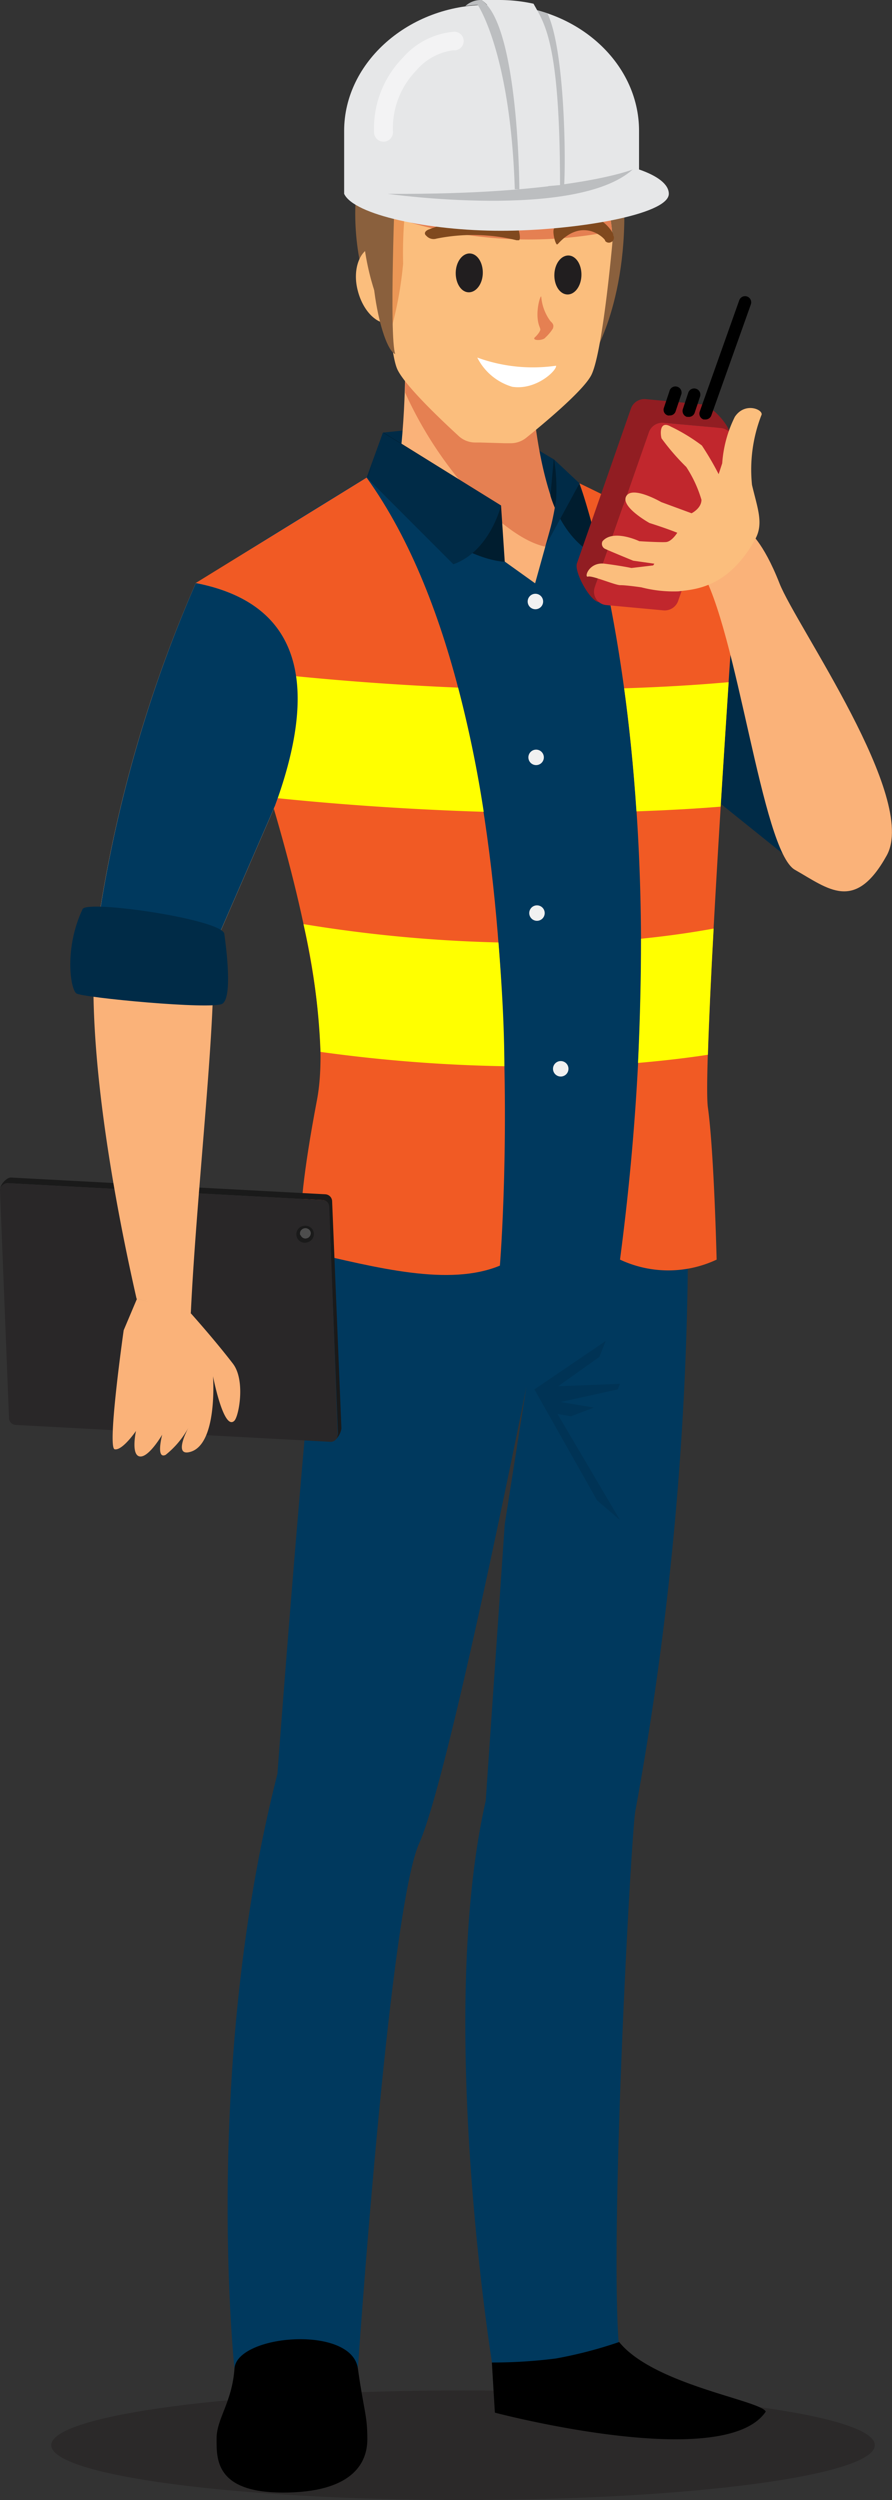 <svg xmlns="http://www.w3.org/2000/svg" viewBox="0 0 62.31 174.52"><rect x="0" y="0" width="62.31" height="174.52" fill="#333333" stroke="none"/><defs><style>.cls-1{opacity:0.5;}.cls-2{fill:#231f20;}.cls-3{fill:#002b47;}.cls-4{fill:#00395e;}.cls-5{fill:#c3c0e0;}.cls-6{fill:#fab279;}.cls-7{fill:#e58052;}.cls-8{fill:#001d2f;}.cls-9{fill:#f1f1f1;}.cls-10{fill:#292728;}.cls-11{opacity:0.1;}.cls-12{fill:#8a603d;}.cls-13{fill:#fbbe7d;}.cls-14{fill:#eb9756;}.cls-15{fill:#211e1f;}.cls-16{fill:#80491e;}.cls-17{fill:#9c7758;}.cls-18{fill:#fff;}.cls-19{fill:#bc842c;}.cls-20{fill:#e6e7e8;}.cls-21{fill:#bcbec0;}.cls-22{fill:#f15a24;}.cls-23{fill:#ff0;}.cls-24{fill:#911d22;}.cls-25{fill:#c1272d;}.cls-26{fill:#1a1a1a;}.cls-27{fill:#4d4d4d;}</style></defs><g id="Layer_2" data-name="Layer 2"><g id="Layer_1-2" data-name="Layer 1"><g class="cls-1"><path class="cls-2" d="M3.58,170.69c0,2.12,12.88,3.83,28.77,3.83s28.76-1.71,28.76-3.83-12.88-3.82-28.76-3.82S3.58,168.58,3.58,170.69Z"/></g><path class="cls-3" d="M55.66,60.38l-7.47-6S44,38.27,51.57,39.63L61.4,55.21S63.48,62.75,55.66,60.38Z"/><path class="cls-4" d="M47.92,78.05a223.9,223.9,0,0,1-3.54,48.38c-.3,1.55-2,32.82-1,38.57h-9s-3.9-24.09-.45-39.29l1.33-19.32,1.51-9.58S31.38,124,29.28,128.68,25,165.34,25,165.34l-8.62,0s-2.25-20.94,3-41.51c0,0,2.82-38.06,4.32-45.29Z"/><path d="M34.36,164.92a35.18,35.18,0,0,0,4.47-.28,30.2,30.2,0,0,0,4.42-1.15c2.43,3,9.93,4.08,10.24,4.86-2.91,4.3-18.92.07-18.92.07S34.49,167.13,34.36,164.92Z"/><path class="cls-5" d="M46.46,59.88,46,62.1l.78.88v3.1l1.52-.39a55.73,55.73,0,0,0,1.74-11.32c0-4.7-.24-8.72-.24-8.72L45.66,55.78l-.3,2.11Z"/><polygon class="cls-3" points="26.75 30.2 31.04 29.75 36.19 30.58 38.71 32.08 38.38 35.29 35.06 33.24 30.85 32.55 25.57 33.44 26.75 30.2"/><path class="cls-6" d="M28.3,26s0,7.75-1.55,11,10.19,6.76,10.19,6.76,5-3.21,2.88-6.2-2.55-9-2.55-9Z"/><path class="cls-7" d="M34,35.61c1.13,1,2.75,2.36,4.31,2.59.66.1,1.06-.36,1.31-1-1.92-3.08-2.34-8.65-2.34-8.65L28.3,26s0,.55,0,1.41A27.68,27.68,0,0,0,34,35.61Z"/><path class="cls-4" d="M51.45,39.39c-.55-.51-12.07-5.87-12.07-5.87l-2,7.2-11-7.87S15.24,39.6,14.56,40.28c-.43.43,2.93,9.57,5.42,16.15,1.42,3.75,1.29,2.78,2.56,6.66s.55,13.52.55,13.52L42.2,79.49l5.64-1,.68-7.08L49.9,47.25S52,39.9,51.45,39.39Z"/><path class="cls-5" d="M24.31,75.61a42.09,42.09,0,0,0,5.77-4.1c1.43-1.42.17-3.23-.44-4.75-.52-1.29-1-2.6-1.54-3.89-1.11-2.73-2.26-5.44-3.37-8.17-.9-2.23-1.57-4.68-2.69-6.81-1.27-2.43-4.26-3.42-6.71-4.35,1.08,3.35,3,8.65,4.65,12.89,1.42,3.75,1.29,2.78,2.56,6.66,1.17,3.56.66,11.92.56,13.32Z"/><path class="cls-8" d="M35,35.29l.26,3.93c-4-.3-9.6-5.88-9.6-5.88l1.14-3.14Z"/><path class="cls-9" d="M37.4,41.45a.54.54,0,0,0,0,1.08.54.54,0,0,0,0-1.08Z"/><path class="cls-9" d="M37.45,52.33a.54.54,0,0,0-.54.54.54.54,0,0,0,1.08,0A.54.54,0,0,0,37.45,52.33Z"/><path class="cls-9" d="M37.51,63.2a.54.54,0,0,0,0,1.08.54.54,0,0,0,0-1.08Z"/><path class="cls-9" d="M39.17,74.07a.54.54,0,0,0-.54.54.54.54,0,0,0,1.08,0A.54.54,0,0,0,39.17,74.07Z"/><polygon class="cls-10" points="32.2 81.03 31.2 81.01 31.27 77.38 32.27 77.5 32.2 81.03"/><polygon class="cls-10" points="45.06 81.48 44.07 81.39 44.35 78.18 45.34 78.14 45.06 81.48"/><polygon class="cls-10" points="26.67 79.43 25.55 79.29 25.65 76.8 26.66 77.06 26.67 79.43"/><g class="cls-11"><polygon points="37.33 96.99 42.31 93.61 41.87 94.72 38.99 96.77 43.31 96.6 43.15 96.99 39.16 97.87 41.48 98.26 39.88 98.87 38.94 98.7 43.31 106.11 41.71 104.74 37.33 96.99"/></g><path class="cls-3" d="M26.75,30.2,35,35.29s-.77,3.19-3.33,4.1l-6-6Z"/><path class="cls-8" d="M38.45,34.6s1,3.7,4,4.46l-2-5.32-1.77-1.66Z"/><path class="cls-3" d="M40.48,33.74,38.1,38.12a20.43,20.43,0,0,0,.75-3.27,13.26,13.26,0,0,0-.14-2.77Z"/><path d="M25,165.34c-.43-3.06-8.45-2.38-8.62,0s-1.25,3.49-1.25,4.88S15,174,19.77,174s5.89-2,5.89-3.72S25.43,168.4,25,165.34Z"/><path class="cls-12" d="M24.86,16.16c.24,3.36,1.37,6,2.52,5.94s1.89-2.87,1.65-6.23-1.36-6-2.51-5.94S24.62,12.8,24.86,16.16Z"/><path class="cls-13" d="M25,20.32c.38,1.46,1.43,2.46,2.36,2.22s1.36-1.61,1-3.08S26.89,17,26,17.24,24.6,18.85,25,20.32Z"/><path class="cls-12" d="M43.37,11.2c1.09,8.63-1.82,13.4-1.82,13.4s-3.84-6.85-4.09-11.15.53-5.1,2.7-5.26S43.37,11.2,43.37,11.2Z"/><path class="cls-12" d="M25.71,10.5C24,19,28,24.1,28,24.1s4.69-6.52,5.22-10.79-.29-5.14-2.72-5.49S25.71,10.5,25.71,10.5Z"/><path class="cls-13" d="M35.1,8.67c7.46.24,7.68,7.25,7.68,8.1v.15c-.07.78-.74,8-1.51,9.33-.63,1.12-3.36,3.38-4.51,4.31a1.74,1.74,0,0,1-1.16.38h-.36l-1.72-.05-.36,0A1.71,1.71,0,0,1,32,30.4c-1.09-1-3.67-3.43-4.23-4.59-.68-1.4-.88-8.62-.9-9.4v-.15C27,15.41,27.64,8.43,35.1,8.67Z"/><path class="cls-7" d="M42.75,16.14c-.15-2-1.17-7.26-7.65-7.47-5.9-.19-7.56,4.13-8,6.36A29.5,29.5,0,0,0,42.75,16.14Z"/><path class="cls-14" d="M35.1,8.67a7.24,7.24,0,0,0-6.58,2.94h0l-.06.1-.14.2h0a9.92,9.92,0,0,0-1.42,4.36v.15c0,.44.08,2.92.26,5.26a15.87,15.87,0,0,1,0,1.89,26.4,26.4,0,0,0,1-5.17,29.52,29.52,0,0,1,.49-6.15c2.36-.46,4.89-.8,6.82.37.86.52,2.11,1,3,1.48a5.53,5.53,0,0,0,2.81,1.09,12.72,12.72,0,0,1,1.45.19C42.3,13.06,40.85,8.85,35.1,8.67Z"/><path class="cls-15" d="M39.79,17.84c-.52-.07-1,.47-1.06,1.22s.3,1.41.82,1.49,1-.47,1.06-1.22S40.31,17.92,39.79,17.84Z"/><path class="cls-15" d="M32.9,17.7c-.52-.08-1,.47-1.06,1.21s.3,1.42.82,1.49,1-.47,1.06-1.21S33.42,17.78,32.9,17.7Z"/><path class="cls-16" d="M30,16a9.81,9.81,0,0,1,6-.33c.23.06.43,1.09.24,1.1l-.16,0a12.84,12.84,0,0,0-5.6-.11.68.68,0,0,1-.7-.2C29.58,16.3,29.7,16.1,30,16Z"/><path class="cls-16" d="M42.82,16.4c.22.08-1.43-2.82-4.1-.47-.18.18.09,1.22.21,1.13A.38.38,0,0,0,39,17c1.83-2,3.44-.15,3.26-.2a.33.33,0,0,0,.43.1A.33.33,0,0,0,42.82,16.4Z"/><path class="cls-12" d="M28.61,6.9A7.2,7.2,0,0,1,32,4.09a7.42,7.42,0,0,1,2-.61,7.05,7.05,0,0,1,4.28,1.09c1.3.75,2.46,1.72,3.71,2.55a3.06,3.06,0,0,0,.73.4,19,19,0,0,1,.75,6.22c-.2.06-.41.12-.64.17,0,0-2.17.25-3.25-.66A13.21,13.21,0,0,0,35,10.92a7.06,7.06,0,0,0-5,.34,1.28,1.28,0,0,1-.91.22.92.92,0,0,1-.42-.36A3.9,3.9,0,0,1,28.61,6.9Z"/><path class="cls-17" d="M31.39,4.39l.61-.3a7.42,7.42,0,0,1,2-.61,7.05,7.05,0,0,1,4.28,1.09c1.3.75,2.46,1.72,3.71,2.55a3.06,3.06,0,0,0,.73.4,22.72,22.72,0,0,1,.75,4.17,10.4,10.4,0,0,1-4.89-1.23,24,24,0,0,0-4.5-1.89,6.65,6.65,0,0,1-2.63-1C30.45,6.68,30.94,5.42,31.39,4.39Z"/><path class="cls-12" d="M27.61,24.72c-.44-1.17,0-12.09,0-12.09s-1.12,3.26-1.16,3.31C25.35,17.64,26.53,24.25,27.61,24.72Z"/><path class="cls-18" d="M35.78,27c1.7.26,3.15-1.18,3.06-1.47l0,0a11.33,11.33,0,0,1-5.5-.57A4,4,0,0,0,35.78,27Z"/><path class="cls-7" d="M37.67,22.76c.1.28.1.23,0,.43a1.89,1.89,0,0,1-.32.37c-.2.24.6.23.75,0a3.11,3.11,0,0,0,.52-.62c.09-.25,0-.36-.17-.52a3.31,3.31,0,0,1-.64-1.7C37.78,20.49,37.33,21.83,37.67,22.76Z"/><path class="cls-19" d="M38.87,13.53C38.87,3.45,37.77,2,37,.6A11.16,11.16,0,0,0,34.69.34h-.6c-.24,0-.48,0-.72,0C33.61.59,36,1.45,36,13.53Z"/><path class="cls-20" d="M44.64,11.83V9.13c0-4.83-4.48-8.79-10-8.79h-.6c-5.47,0-10,4-10,8.79V12.6c0,.29,0,.9,0,.93C24.72,15,29.93,16.11,35,16.11S46.72,15,46.72,13.53C46.72,12.86,45.92,12.27,44.64,11.83Z"/><path class="cls-21" d="M44.2,11.83s-4.44,1.79-17.12,1.7C27.08,13.53,40.22,15.39,44.2,11.83Z"/><path class="cls-21" d="M38.24.93a11.89,11.89,0,0,0-2.1-.48c.17.42.32.83.47,1.2a18.06,18.06,0,0,1,1,4.7c.33,2.46.6,4.78.72,7.18l1.06-.26C39.55,11.19,39.45,3.45,38.24.93Z"/><path class="cls-20" d="M39.12,12.92C39.12,2.84,38,1.61,37.27.26A11.16,11.16,0,0,0,34.94,0h-.6c-.24,0-.48,0-.71,0,.24.22,2.43,1,2.64,13.16Z"/><path class="cls-21" d="M33.63,0a1.6,1.6,0,0,0-1.12.42s.57-.08.86-.08c0,0,2.29,3.33,2.59,12.87h.32S36.24,1.73,33.63,0Z"/><path class="cls-22" d="M25.61,33.34,13.67,40.7s10.45,25.71,8.47,36.1-.77,10.55-.77,10.55c5,1.16,10,2.47,13.55,1C34.92,88.36,38.05,50.64,25.61,33.34Z"/><path class="cls-23" d="M21.2,64.51a47.63,47.63,0,0,1,1.19,8.92,106.52,106.52,0,0,0,12.84,1c0-2.67-.17-5.59-.41-8.64A97.79,97.79,0,0,1,21.2,64.51Z"/><path class="cls-22" d="M40.48,33.74s7.35,19.95,2.83,54.19a7.94,7.94,0,0,0,6.75,0s-.18-7.54-.61-10.61,2-37.93,2-37.93S45.19,36,40.48,33.74Z"/><path class="cls-23" d="M15.92,46.67c.91,2.53,2,5.67,3,9,3.78.4,9,.82,14.87,1A83.78,83.78,0,0,0,32,48C24.78,47.7,18.89,47.05,15.92,46.67Z"/><path class="cls-23" d="M50.9,47.62c-2.45.22-4.9.35-7.3.43.35,2.54.65,5.42.86,8.59,1.94-.07,3.91-.17,5.88-.33C50.53,53.23,50.73,50.23,50.9,47.62Z"/><path class="cls-23" d="M49.85,64.82c-1.69.31-3.39.54-5.07.71q0,4.09-.21,8.67c1.61-.14,3.24-.32,4.88-.57C49.52,71.34,49.66,68.24,49.85,64.82Z"/><path class="cls-6" d="M52.29,37.09s1,.67,2.16,3.63,9.71,15,7.49,19-4.08,2.32-6.41,1-4-16.77-6.6-21Z"/><path class="cls-24" d="M46.34,29.51l3.43.31,1.19.62c.21-.58-1.27-2.15-1.88-2.21l-4-.37a1,1,0,0,0-1,.64L40.3,39.33c-.2.59.91,2.64,1.53,2.7l-.17-1.38,3.69-10.51A1,1,0,0,1,46.34,29.51Z"/><path class="cls-25" d="M50.32,29.88l-.55-.06-3.43-.31a1,1,0,0,0-1,.63L41.66,40.65l-.11.33a.94.94,0,0,0,.81,1.26l4,.37a1,1,0,0,0,1-.63l3.8-10.84A.94.94,0,0,0,50.32,29.88Z"/><path d="M49.24,29.28l-.1,0a.43.43,0,0,1-.26-.55l2.76-7.77a.43.43,0,1,1,.81.29L49.69,29A.43.43,0,0,1,49.24,29.28Z"/><path d="M46.75,29a.16.16,0,0,1-.1,0,.41.41,0,0,1-.27-.54l.38-1.14a.43.43,0,1,1,.81.27l-.38,1.14A.42.42,0,0,1,46.75,29Z"/><path d="M48.07,29.1l-.09,0a.43.43,0,0,1-.28-.54l.38-1.15a.43.43,0,1,1,.82.28l-.38,1.14A.43.43,0,0,1,48.07,29.1Z"/><path class="cls-13" d="M41.08,40.25c.3-.09,1.9.61,2.26.6S44.8,41,44.8,41a9,9,0,0,0,2.6.28c1-.14,3.44-.15,5.36-3.65.6-1.09.15-2.16-.23-3.78A10.49,10.49,0,0,1,53.18,29c.23-.37-1.12-1-1.85.1a8.58,8.58,0,0,0-.88,3.24l-.25.76a21.06,21.06,0,0,0-1.17-2,12.73,12.73,0,0,0-2.17-1.32c-.79-.45-.74.49-.65.82a16,16,0,0,0,1.73,2A8.63,8.63,0,0,1,49,34.89c0,.6-.69.94-.69.94l-2.12-.78s-2-1.16-2.44-.42,1.62,1.88,1.62,1.88,1.12.35,1.94.68c0,0-.38.62-.79.65s-1.86-.06-1.86-.06-1.81-.87-2.57,0a.39.39,0,0,0,.19.54c.36.17,1.95.82,1.95.82l1.48.21-.08.12-1.52.18s-.76-.16-1.87-.3S40.78,40.35,41.08,40.25Z"/><path class="cls-26" d="M.52,82.59l22,1.18a.48.48,0,0,1,.46.46l.63,15.88s-.12.33-.12.34a1.37,1.37,0,0,0,.36-.73L23.2,83.84a.5.5,0,0,0-.47-.47L.75,82.2c-.28,0-.72.48-.73.75C.1,82.9.41,82.58.52,82.59Z"/><path class="cls-10" d="M23.59,100.15v0L23,84.23a.48.48,0,0,0-.46-.46l-22-1.18a.44.44,0,0,0-.28.08A.46.46,0,0,0,0,83.1L.63,99a.49.49,0,0,0,.46.47l22,1.18A.49.49,0,0,0,23.59,100.15Z"/><path class="cls-27" d="M21.7,86a.38.38,0,1,0-.73.18.36.36,0,0,0,.45.27A.37.37,0,0,0,21.7,86Z"/><path class="cls-26" d="M21.91,86a.6.6,0,0,0-.72-.42.59.59,0,1,0,.29,1.14A.6.6,0,0,0,21.91,86Zm-.94.24A.38.38,0,1,1,21.7,86a.37.37,0,0,1-.28.45A.36.36,0,0,1,21,86.22Z"/><path class="cls-6" d="M9.57,90.66l-.93,2.2s-1.17,8.2-.63,8.31S9.5,99.89,9.5,99.89s-.37,1.68.26,1.78,1.57-1.52,1.57-1.52-.46,1.74.24,1.41a6.27,6.27,0,0,0,1.6-1.91s-1.05,1.92,0,1.73c2.07-.37,1.71-5.31,1.71-5.31s.74,3.85,1.49,3.11c.32-.32.79-2.85-.11-4-1.33-1.73-3-3.58-3-3.58Z"/><path class="cls-6" d="M13.68,40.7A93.29,93.29,0,0,0,6.6,66.26c-.44,6.84,1.12,16.39,2.94,24.4l3.79,1c.4-8.61,1.89-21.23,1.51-25.35l4.35-10C21.8,49.18,22,42.32,13.68,40.7Z"/><path class="cls-4" d="M11.41,65.33c1.27,0,2.53.08,3.8.11l4-9.19C21.8,49.18,22,42.32,13.68,40.7A93.58,93.58,0,0,0,6.79,64.91C8.33,65,9.86,65.28,11.41,65.33Z"/><path class="cls-3" d="M5.77,63.46c.31-.66,9.76.72,9.9,1.73s.58,4.45-.14,4.88-9.76-.43-10.19-.72S4.48,66.19,5.77,63.46Z"/><g class="cls-1"><path class="cls-18" d="M26.78,9.89a.66.66,0,0,1-.65-.62,7.06,7.06,0,0,1,2-5.23,5.34,5.34,0,0,1,3.53-1.82.65.65,0,1,1,0,1.29,4.09,4.09,0,0,0-2.59,1.42,5.78,5.78,0,0,0-1.62,4.28.66.66,0,0,1-.62.68Z"/></g></g></g></svg>